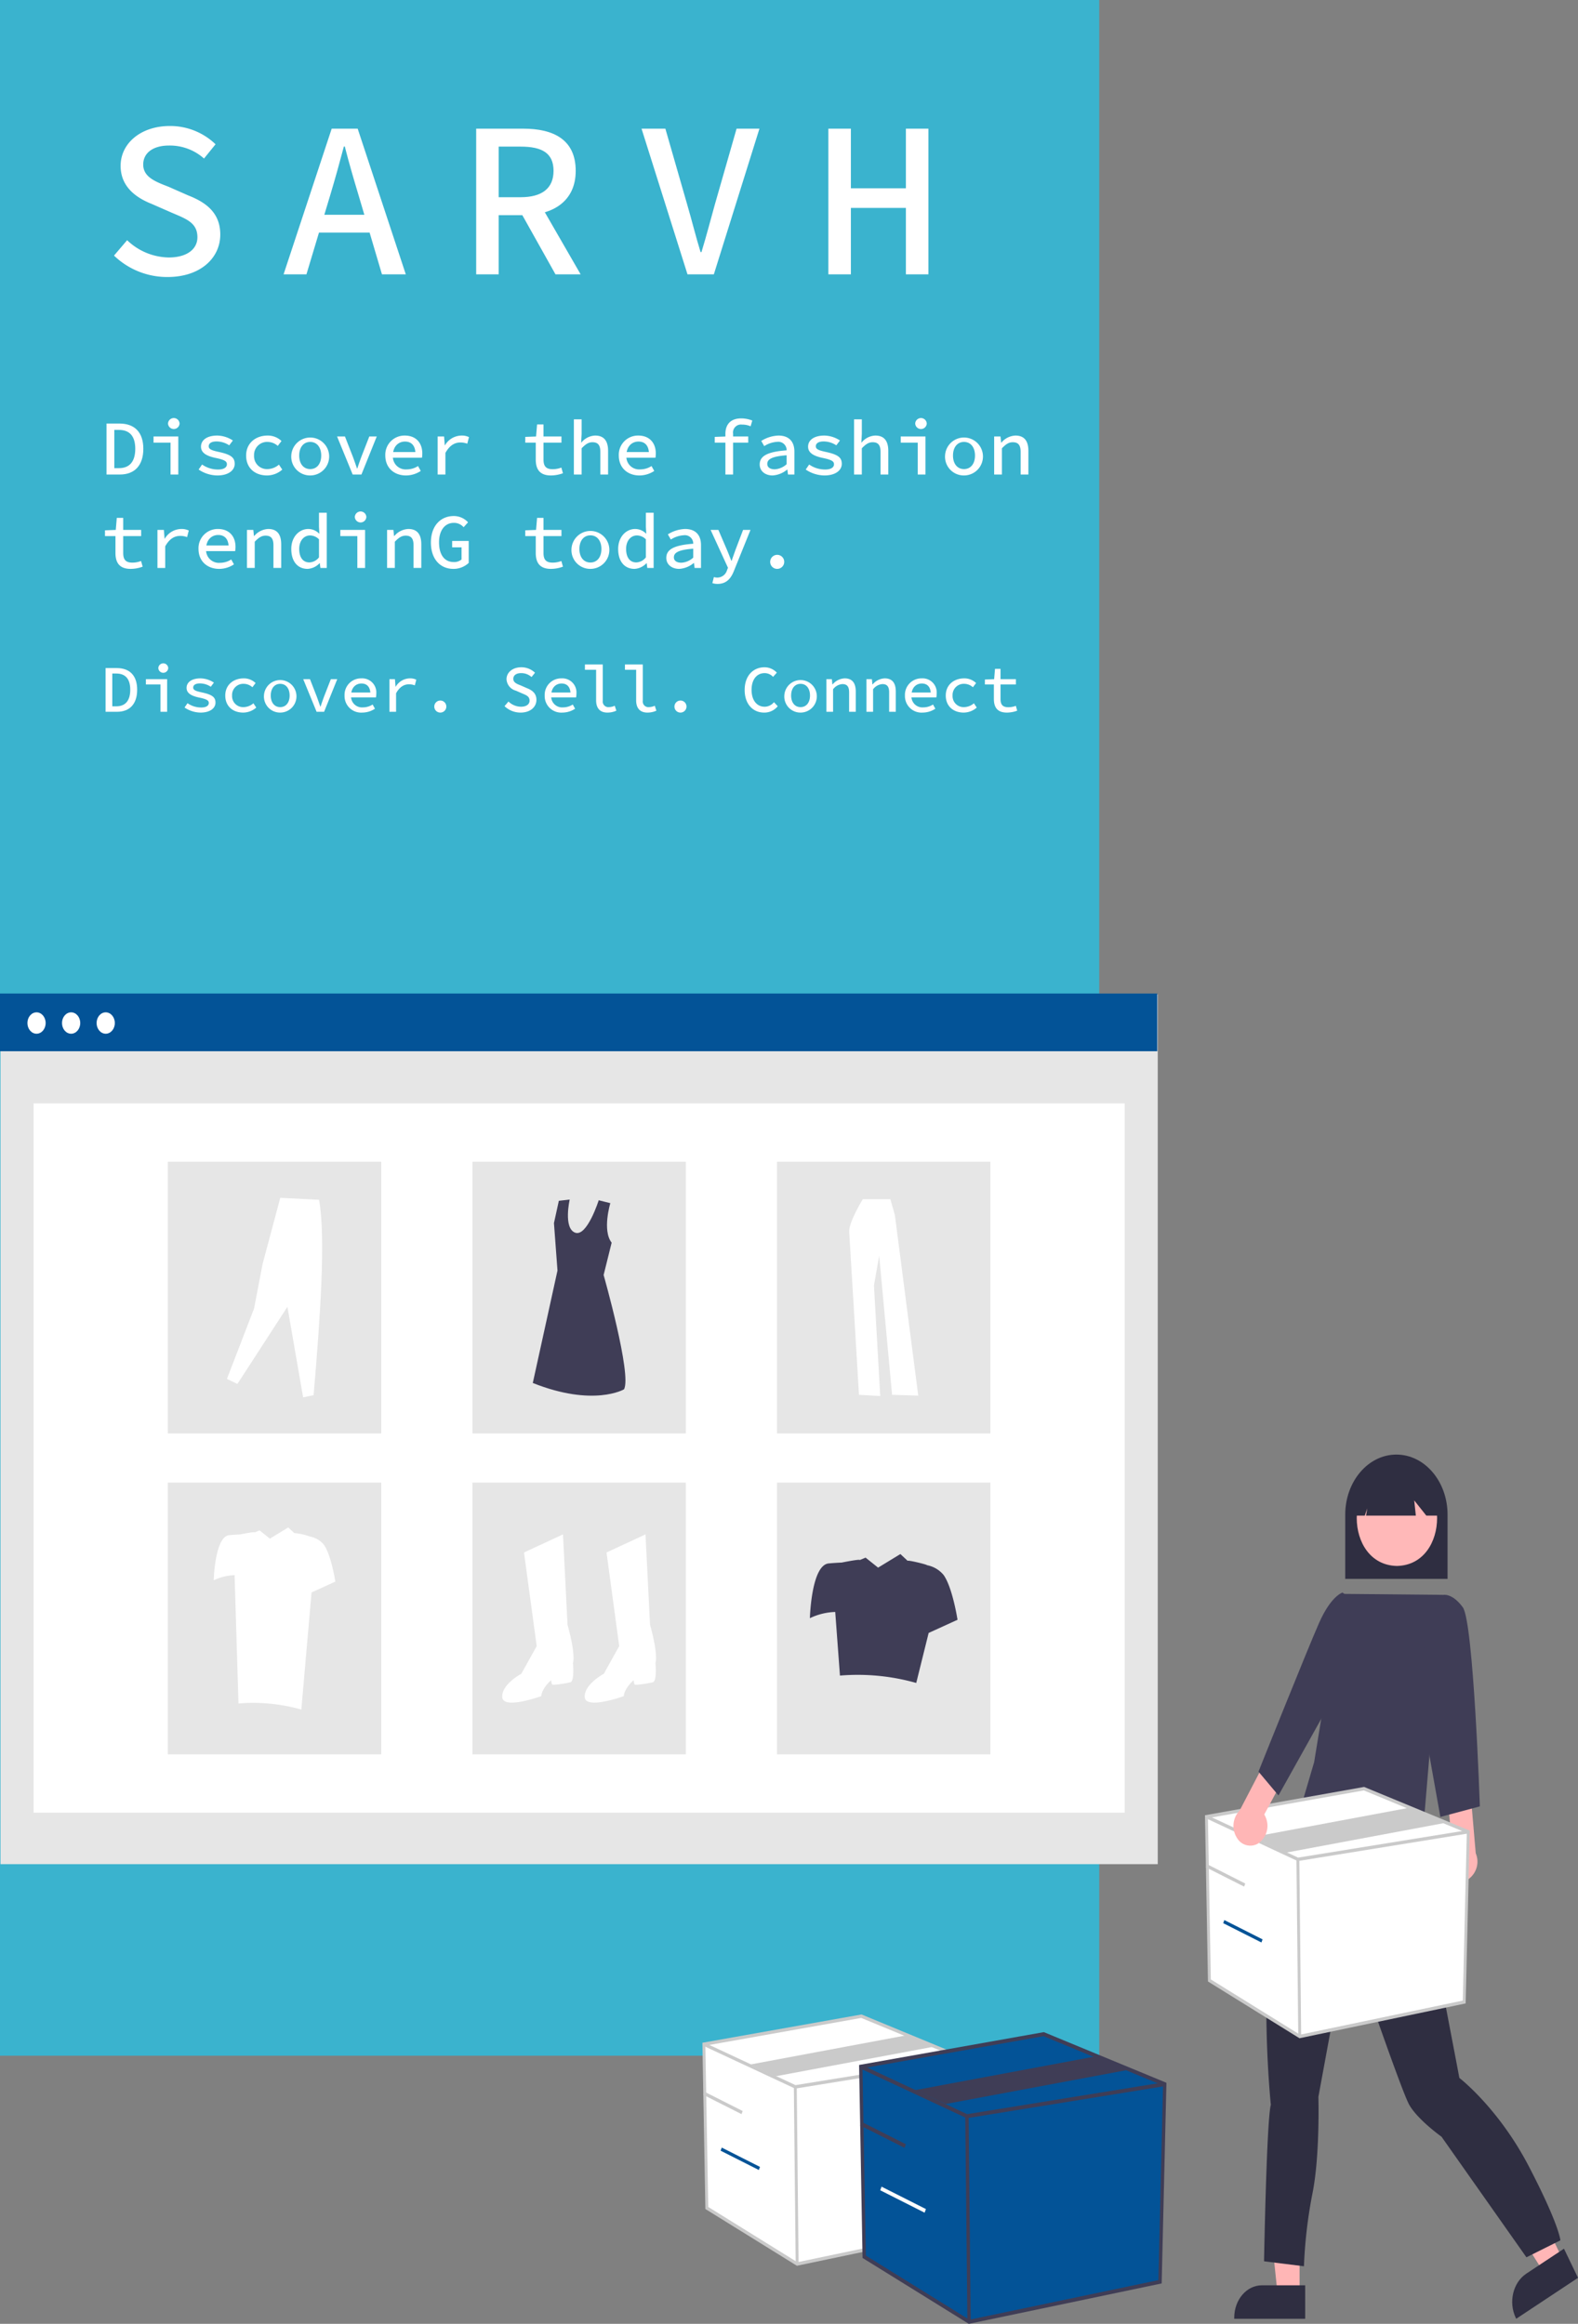 <svg xmlns="http://www.w3.org/2000/svg" preserveAspectRatio="none" viewBox="0 0 425.758 626.846"><rect x="0" y="0" width="425.758" height="626.846" fill="#808080" stroke="none"/><defs><style>.cls-1{fill:#3ab3ce;}.cls-2{fill:#e6e6e6;}.cls-3{fill:#fff;}.cls-4{fill:#035397;}.cls-5{fill:#3f3d56;}.cls-6{fill:#2f2e41;}.cls-7{fill:#ffb6b6;}.cls-8{fill:#ffb8b8;}.cls-9{fill:#cacaca;}</style></defs><title>e3387a9b-6b7d-46c3-a89c-0412e79f7ad1</title><g id="Layer_2" data-name="Layer 2"><g id="e3387a9b-6b7d-46c3-a89c-0412e79f7ad1"><rect class="cls-1" width="296.584" height="554.517"/><rect id="b93b1ef9-49b5-4354-905b-d9dddde45a10" class="cls-2" x="0.133" y="268.207" width="312.238" height="234.639"/><rect id="ef7485f9-8ecd-46d9-949e-abdd8aa9e360" class="cls-3" x="9.062" y="297.637" width="294.381" height="191.329"/><rect id="b4c2a7ec-beab-40bc-b587-23a202562f78" class="cls-4" y="268" width="312.238" height="15.565"/><ellipse id="bd6d3ebf-cb6f-4fcb-b7cd-ad5a287d3324" class="cls-3" cx="9.858" cy="275.958" rx="2.459" ry="2.885"/><ellipse id="efb1158e-7a7d-4adb-9063-fc7dc50c76d5" class="cls-3" cx="19.19" cy="275.958" rx="2.459" ry="2.885"/><ellipse id="b51f9e19-f36b-4f29-afd5-008bb0fc20dd" class="cls-3" cx="28.522" cy="275.958" rx="2.459" ry="2.885"/><rect id="b636d421-4358-445b-b124-1d058e78c733" class="cls-2" x="45.282" y="313.374" width="57.577" height="73.295"/><rect id="ab9c902d-64a9-4a2b-a9ec-6dc7022c80f6" class="cls-2" x="127.464" y="313.374" width="57.577" height="73.295"/><rect id="f4a232af-026e-479b-8040-5c62e5965d9e" class="cls-2" x="209.645" y="313.374" width="57.577" height="73.295"/><rect id="ada16aa4-f84d-4851-87ee-a2852d96226a" class="cls-2" x="45.282" y="399.936" width="57.577" height="73.295"/><rect id="ebfcbe07-3b81-4d69-a4f5-6a8318d20e8d" class="cls-2" x="127.464" y="399.936" width="57.577" height="73.295"/><rect id="ead16b6d-d132-49a9-a42f-1f570e523a46" class="cls-2" x="209.645" y="399.936" width="57.577" height="73.295"/><path id="ab8ff6e3-f37e-4992-8347-ee905fdba816" class="cls-3" d="M141.38,418.773l10.52-4.88,1.223,24.4s2.202,7.464,1.468,10.334c0,0,.489,4.88-.734,5.167s-4.649.861-4.891.574a2.517,2.517,0,0,1-.245-1.148s-2.447,2.009-2.691,4.306c0,0-10.275,3.732-10.52.287s5.137-6.316,5.137-6.316l4.159-7.464Z"/><path id="e647835b-1773-4993-9de9-376235a5ef39" class="cls-3" d="M163.644,418.773l10.518-4.88,1.223,24.4s2.202,7.464,1.468,10.334c0,0,.489,4.88-.734,5.167s-4.649.861-4.891.574a2.517,2.517,0,0,1-.245-1.148s-2.447,2.009-2.691,4.306c0,0-10.275,3.732-10.52.287s5.137-6.316,5.137-6.316l4.159-7.464Z"/><path id="ee50e840-b8e9-4cc0-9b2e-64e12816c6e5" class="cls-5" d="M164.672,324.547s-2.24,7.344.355,10.656l-2.164,8.724s7.688,27.062,5.491,30.842c0,0-8.2,4.811-24.602-1.718l6.662-30.326-.952-12.801,1.318-6.014,2.929-.341s-1.757,7.732,1.465,8.935,6.364-8.742,6.364-8.742Z"/><path id="b668efb4-5504-4326-941b-9be143c4d030" class="cls-3" d="M61.225,371.955l2.827,1.357,13.492-20.806,4.24,24.424,2.827-.603c1.813-21.057,3.293-42.534,1.478-52.692l-10.472-.528-4.754,17.793-2.313,12.061Z"/><path id="b699d661-049e-451c-8a7e-64343ac1c335" class="cls-3" d="M232.791,323.469s-3.858,6.293-3.67,8.832S231.756,376.243,231.756,376.243l5.74.331-1.695-29.81,1.411-8.06,3.482,37.538,7.057.221-6.304-48.689-1.223-4.306Z"/><path id="a4f25674-ecb7-42aa-ae9a-d508200b11eb" class="cls-5" d="M254.595,424.849a7.625,7.625,0,0,0-4.476-2.644c.048-.18-5.142-1.439-5.23-1.18l-1.957-1.829-6.014,3.664-3.379-2.699-1.57.653c.064-.325-4.872.678-4.872.678-.943.04-2.147.109-3.496.231-4.721.426-5.085,14.775-5.085,14.775a16.885,16.885,0,0,1,6.835-1.679l1.276,17.161a58.016,58.016,0,0,1,20.583,1.989l3.346-13.49,7.792-3.556S257.016,428.258,254.595,424.849Z"/><path id="b6d7fb25-d94e-4ba0-9382-3f72a4c565e4" class="cls-3" d="M87.387,416.677a6.282,6.282,0,0,0-3.688-2.178,17.245,17.245,0,0,0-4.31-.972l-1.613-1.507-4.954,3.019-2.784-2.224-1.293.539c.053-.268-4.015.559-4.015.559-.775.033-1.77.09-2.88.19-3.89.351-4.19,12.173-4.19,12.173a13.914,13.914,0,0,1,5.632-1.384l1.051,34.615a47.787,47.787,0,0,1,16.958,1.639L84.058,429.556l6.42-2.929S89.382,419.487,87.387,416.677Z"/><path id="abb48a01-b3b6-4bc9-9e6f-5cc93133d8eb" class="cls-6" d="M362.956,425.891h27.605V408.559c0-8.944-6.18-16.195-13.802-16.195s-13.802,7.251-13.802,16.195Z"/><path id="f1b40e10-dbea-4491-93e9-bf21ee1afe95" class="cls-7" d="M350.634,618.726h-5.937l-2.825-26.874h8.763Z"/><path id="f19e2682-d3fb-40a9-8809-be7b68a78ac9" class="cls-6" d="M352.148,616.451H340.455c-4.115 0-7.451,3.914-7.451,8.743v.284h19.145Z"/><path id="b3618d44-3857-42e4-aed2-10e127155f21" class="cls-7" d="M421.609,609.429l-5.17,3.425-13.719-21.771,7.631-5.055Z"/><path id="a172411a-a77d-4e4f-ac70-c8342021cfb1" class="cls-6" d="M421.975,606.574l-10.182,6.743h0c-3.584,2.374-4.848,7.707-2.825,11.912l.119.247,16.671-11.043Z"/><path id="bd1532c7-07e2-44c0-82ff-fc8e0d37942d" class="cls-6" d="M383.663,497.874l.458,2.688s1.374,1.613.687,2.419-.458,4.57-.458,4.57c.385,6.862,8.026,45.424,9.393,52.955,0,0,10.538,8.064,18.785,23.924s8.475,19.892,8.475,19.892l-9.162,4.571-22.907-32.526s-6.415-4.57-8.706-8.602-16.497-45.698-16.497-45.698l-8.02,43.547s.458,15.86-1.603,26.075a127.33,127.33,0,0,0-2.291,19.623l-10.767-1.344s.687-38.171,1.833-42.203c0,0-4.811-46.504,4.811-65.052L355.448,478.455l7.595-3.43Z"/><path id="e2a54528-859f-4f0e-9aca-6130773a8d3b" class="cls-8" d="M376.901,396.601c-14.455.29-14.452,25.519,0,25.806C391.355,422.117,391.353,396.888,376.901,396.601Z"/><path id="aeace49c-5333-476f-965d-52da8fac2318" class="cls-6" d="M365.777,408.834h2.457l.669-1.963-.335,1.963h13.437l-.436-4.107,3.266,4.107h3.258V406.609c.004-7.23-4.987-13.096-11.149-13.101s-11.161,5.852-11.165,13.082h0v.019Z"/><path id="aa5a3aa9-e50b-4b43-b42d-0c1415925835" class="cls-5" d="M361.996,429.941l27.314.26-5.771,68.712s-31.944-1.978-31.964-13.419l2.992-10.167Z"/><path id="aca4d347-909c-4b66-b72e-6bb1477aee43" class="cls-7" d="M390.484,505.555a5.98,5.98,0,0,1,.646-7.498,4.581,4.581,0,0,1,.662-.527l-1.187-12.097,6.089-2.64,1.472,17.111a5.789,5.789,0,0,1-2.188,7.129A4.139,4.139,0,0,1,390.484,505.555Z"/><path id="eab38d24-ad2d-4cbe-aaaa-db975580c866" class="cls-5" d="M385.718,436.12l3.594-5.895s2.46-.64,5.366,3.337,4.601,53.7,4.601,53.7l-10.655,2.841-6.296-35.232Z"/><polygon class="cls-3" points="325.513 490.041 326.305 534.215 350.678 549.328 395.062 540.028 396.153 494.109 368.015 482.484 325.513 490.041"/><path class="cls-9" d="M350.614,549.805l-24.693-15.311-.805-44.845,42.937-7.633.092.038L396.549,493.789,395.443,540.412Zm-23.924-15.868L350.741,548.851l43.941-9.207,1.073-45.214-27.778-11.477-42.069,7.479Z"/><polygon class="cls-9" points="350.134 502.018 350.038 501.973 325.369 490.465 325.656 489.616 350.231 501.08 396.099 493.657 396.206 494.562 350.134 502.018"/><polygon class="cls-9" points="349.793 501.555 350.571 501.544 351.067 549.322 350.288 549.333 349.793 501.555"/><polygon class="cls-9" points="347.016 499.731 338.124 495.501 380.933 487.497 389.826 491.727 347.016 499.731"/><polygon class="cls-9" points="325.359 503.694 325.667 502.855 335.98 508.066 335.673 508.904 325.359 503.694"/><polygon class="cls-4" points="330.029 518.764 330.337 517.925 340.651 523.136 340.343 523.975 330.029 518.764"/><polygon class="cls-3" points="189.91 551.413 190.702 595.587 215.074 610.7 259.459 601.4 260.549 555.481 232.412 543.856 189.91 551.413"/><path class="cls-9" d="M215.011,611.177l-24.693-15.311-.805-44.845,42.937-7.633.092.038,28.405,11.736L259.84,601.784Zm-23.924-15.868,24.051,14.914,43.941-9.207,1.073-45.214-27.778-11.477-42.069,7.479Z"/><polygon class="cls-9" points="214.531 563.39 214.435 563.345 189.766 551.836 190.053 550.988 214.627 562.452 260.496 555.029 260.603 555.934 214.531 563.39"/><polygon class="cls-9" points="214.19 562.927 214.968 562.915 215.464 610.694 214.685 610.705 214.19 562.927"/><polygon class="cls-9" points="209.259 560.063 202.52 556.873 245.33 548.869 252.068 552.059 209.259 560.063"/><polygon class="cls-9" points="189.756 565.066 190.064 564.227 200.377 569.437 200.069 570.276 189.756 565.066"/><polygon class="cls-4" points="194.426 580.136 194.734 579.297 205.048 584.508 204.74 585.347 194.426 580.136"/><polygon class="cls-4" points="232.251 557.469 233.171 608.749 261.463 626.292 312.987 615.497 314.252 562.192 281.59 548.697 232.251 557.469"/><path class="cls-5" d="M261.389,626.846,232.725,609.072l-.934-52.057,49.843-8.861.106.044,32.973,13.623-1.284,54.122ZM233.617,608.426l27.92,17.312,51.009-10.688,1.246-52.486L281.546,549.241l-48.835,8.682Z"/><polygon class="cls-5" points="260.832 571.373 260.721 571.321 232.084 557.962 232.418 556.976 260.944 570.284 314.19 561.667 314.314 562.717 260.832 571.373"/><polygon class="cls-5" points="260.436 570.835 261.34 570.822 261.915 626.286 261.011 626.299 260.436 570.835"/><polygon class="cls-5" points="255.17 567.536 246.89 563.808 296.584 554.517 304.865 558.244 255.17 567.536"/><polygon class="cls-5" points="232.072 573.319 232.429 572.345 244.402 578.393 244.045 579.367 232.072 573.319"/><polygon class="cls-3" points="237.494 590.813 237.851 589.839 249.824 595.887 249.466 596.861 237.494 590.813"/><path id="af1e2e82-f248-43bd-a869-489ddf745161" class="cls-7" d="M339.331,497.345a5.756,5.756,0,0,0,2.181-7.088,5.612,5.612,0,0,0-.402-.811l5.532-10.303-4.516-5.471L334.488,488.35a6.011,6.011,0,0,0-.668,7.536,4.137,4.137,0,0,0,5.511,1.459Z"/><path id="ed6195a6-5e50-4e12-8380-54bfefa6b2ae" class="cls-5" d="M366.193,432.649l-3.963-3.064s-3.058.805-6.311,8.145-16.369,40.16-16.369,40.16l5.392,6.421,14.384-25.747Z"/><path class="cls-3" d="M30.762,68.945,34.3,64.793a16.554,16.554,0,0,0,11.228,4.658c4.974,0,7.736-2.289,7.736-5.452,0-3.841-2.87-4.907-6.762-6.553l-5.543-2.43C36.947,53.434,32.544,50.528,32.544,44.742c0-6.123,5.512-10.753,13.269-10.753A17.637,17.637,0,0,1,58.156,38.916L55.046,42.761a13.859,13.859,0,0,0-9.491-3.503c-4.134,0-6.914,1.914-6.914,5.129,0,3.41,3.391,4.656,6.852,5.998l5.329,2.348c4.927,1.92,8.61,4.792,8.61,10.533,0,6.307-5.325,11.455-14.233,11.455A20.652,20.652,0,0,1,30.762,68.945Z"/><path class="cls-3" d="M89.492,34.709h7.014L109.485,74h-6.43L96.724,52.601c-1.279-4.257-2.566-8.644-3.698-13.092h-.24c-1.182,4.448-2.396,8.835-3.676,13.092L82.68,74h-6.168ZM83.801,57.936h18.227v4.808h-18.227Z"/><path class="cls-3" d="M128.479,34.709h12.714c8.058,0,14.136,2.88,14.136,11.379,0,8.151-6.078,11.953-14.136,11.953h-6.64V74h-6.074ZM140.474,53.2c5.739,0,8.875-2.386,8.875-7.112,0-4.824-3.136-6.538-8.875-6.538h-5.92V53.2Zm4.063-.209L156.659,74h-6.786L140.017,56.415Z"/><path class="cls-3" d="M173.093,34.709H179.523l5.885,20.455c1.324,4.53,2.239,8.354,3.612,12.847h.24c1.373-4.493,2.348-8.317,3.612-12.847L198.735,34.709h6.168L192.603,74h-7.112Z"/><path class="cls-3" d="M223.502,34.709h6.075V50.79h14.84V34.709h6.075V74h-6.075v-17.919H229.577V74h-6.075Z"/><path class="cls-3" d="M28.736,114.25h3.5c4.093,0,6.434,2.358,6.434,6.812,0,4.471-2.34,6.938-6.326,6.938H28.736Zm3.362,12.031c2.87,0,4.396-1.788,4.396-5.219,0-3.414-1.526-5.093-4.396-5.093H30.845v10.312Z"/><path class="cls-3" d="M46.014,119.41H41.427v-1.669H48.105V128H46.014Zm-.681-5.162a1.56,1.56,0,0,1,3.116,0,1.56,1.56,0,0,1-3.116,0Z"/><path class="cls-3" d="M53.592,126.656l.931-1.354A7.44,7.44,0,0,0,58.895,126.648c1.573,0,2.326-.627,2.326-1.398,0-.726-.426-1.186-3.01-1.717-2.709-.562-3.981-1.5-3.981-3.052,0-1.716,1.543-2.991,4.382-2.991a7.864,7.864,0,0,1,4.217,1.333l-.981,1.305a6.188,6.188,0,0,0-3.418-1.051c-1.526,0-2.116.603-2.116,1.305,0,.804.819,1.119,2.833,1.548,3.337.731,4.176,1.59,4.176,3.196,0,1.718-1.664,3.127-4.692,3.127A9.15,9.15,0,0,1,53.592,126.656Z"/><path class="cls-3" d="M66.408,122.888c0-3.434,2.659-5.398,5.776-5.398a5.298,5.298,0,0,1,3.763,1.471l-1.006,1.321a4.103,4.103,0,0,0-2.667-1.072,3.511,3.511,0,0,0-3.725,3.679,3.467,3.467,0,0,0,3.667,3.645,4.817,4.817,0,0,0,3.043-1.206l.898,1.345a6.255,6.255,0,0,1-4.111,1.58C68.834,128.252,66.408,126.288,66.408,122.888Z"/><path class="cls-3" d="M78.589,122.888a5.115,5.115,0,1,1,5.109,5.364A5.058,5.058,0,0,1,78.589,122.888Zm8.078,0c0-2.21-1.153-3.679-2.968-3.679S80.73,120.677,80.73,122.888c0,2.193,1.153,3.645,2.968,3.645S86.666,125.081,86.666,122.888Z"/><path class="cls-3" d="M90.947,117.741h2.126l2.167,5.55c.383,1.033.738,2.056,1.083,3.07h.084c.345-1.014.666-2.038,1.066-3.07l2.167-5.55h2.009L97.518,128H95.153Z"/><path class="cls-3" d="M103.956,122.854a5.177,5.177,0,0,1,5.262-5.364c3.01,0,4.724,1.977,4.724,4.842a7.606,7.606,0,0,1-.096,1.136h-8.441v-1.532h7.138l-.453.51c0-2.222-1.075-3.337-2.814-3.337-1.795,0-3.269,1.326-3.269,3.745a3.466,3.466,0,0,0,3.785,3.762,5.585,5.585,0,0,0,2.998-.903l.731,1.322a7.249,7.249,0,0,1-3.994,1.218C106.415,128.252,103.956,126.271,103.956,122.854Z"/><path class="cls-3" d="M118.083,117.741h1.731l.188,2.379h.05a5.238,5.238,0,0,1,4.47-2.631,4.293,4.293,0,0,1,2.012.42l-.458,1.777a5.184,5.184,0,0,0-1.878-.328c-1.47,0-2.887.75-4.023,2.82V128h-2.091Z"/><path class="cls-3" d="M144.551,123.941v-4.531h-2.827V117.85l2.91-.109.274-3.252h1.735v3.252h4.84v1.669h-4.84v4.537c0,1.764.625,2.619,2.481,2.619a6.555,6.555,0,0,0,2.337-.438l.425,1.528a9.466,9.466,0,0,1-3.246.597C145.572,128.252,144.551,126.516,144.551,123.941Z"/><path class="cls-3" d="M154.837,113.113h2.092v3.948l-.125,2.309h.067a4.993,4.993,0,0,1,3.71-1.881c2.395,0,3.488,1.475,3.488,4.146V128h-2.092v-6.09c0-1.791-.601-2.619-2.123-2.619-1.116,0-1.868.55-2.926,1.634V128h-2.092Z"/><path class="cls-3" d="M166.955,122.854a5.177,5.177,0,0,1,5.262-5.364c3.01,0,4.724,1.977,4.724,4.842a7.607,7.607,0,0,1-.096,1.136h-8.441v-1.532h7.138l-.453.51c0-2.222-1.075-3.337-2.814-3.337-1.795,0-3.269,1.326-3.269,3.745a3.466,3.466,0,0,0,3.785,3.762,5.585,5.585,0,0,0,2.998-.903l.731,1.322a7.249,7.249,0,0,1-3.994,1.218C169.414,128.252,166.955,126.271,166.955,122.854Z"/><path class="cls-3" d="M192.846,117.85l2.933-.109h6.103v1.669h-9.036Zm2.875-.817c0-2.454,1.325-4.172,4.256-4.172a8.11,8.11,0,0,1,2.994.58l-.45,1.553a5.624,5.624,0,0,0-2.322-.463,2.145,2.145,0,0,0-2.405,2.451V128h-2.074Z"/><path class="cls-3" d="M204.975,125.292c0-2.301,2.087-3.433,7.267-3.821a2.26,2.26,0,0,0-2.579-2.287,7.156,7.156,0,0,0-3.467,1.155l-.799-1.395a9.217,9.217,0,0,1,4.639-1.454c2.828,0,4.298,1.623,4.298,4.333V128h-1.727l-.167-1.331h-.067a6.734,6.734,0,0,1-3.928,1.583C206.483,128.252,204.975,127.099,204.975,125.292Zm7.267-.08v-2.402c-4.03.289-5.223,1.099-5.223,2.325,0,1.029.924,1.456,2.021,1.456A5.15,5.15,0,0,0,212.242,125.212Z"/><path class="cls-3" d="M217.39,126.656l.931-1.354a7.44,7.44,0,0,0,4.372,1.346c1.573,0,2.326-.627,2.326-1.398,0-.726-.426-1.186-3.01-1.717-2.709-.562-3.981-1.5-3.981-3.052,0-1.716,1.543-2.991,4.382-2.991a7.864,7.864,0,0,1,4.217,1.333l-.981,1.305a6.188,6.188,0,0,0-3.418-1.051c-1.525,0-2.116.603-2.116,1.305,0,.804.819,1.119,2.833,1.548,3.337.731,4.176,1.59,4.176,3.196,0,1.718-1.664,3.127-4.692,3.127A9.15,9.15,0,0,1,217.39,126.656Z"/><path class="cls-3" d="M230.436,113.113h2.092v3.948l-.125,2.309h.067a4.993,4.993,0,0,1,3.71-1.881c2.395,0,3.488,1.475,3.488,4.146V128h-2.092v-6.09c0-1.791-.601-2.619-2.123-2.619-1.116,0-1.868.55-2.926,1.634V128h-2.092Z"/><path class="cls-3" d="M247.611,119.41h-4.587v-1.669h6.678V128h-2.091Zm-.681-5.162a1.56,1.56,0,0,1,3.116,0,1.56,1.56,0,0,1-3.116,0Z"/><path class="cls-3" d="M254.985,122.888a5.116,5.116,0,1,1,5.11,5.364A5.058,5.058,0,0,1,254.985,122.888Zm8.078,0c0-2.21-1.153-3.679-2.968-3.679s-2.968,1.469-2.968,3.679c0,2.193,1.153,3.645,2.968,3.645S263.063,125.081,263.063,122.888Z"/><path class="cls-3" d="M268.235,117.741h1.71l.167,1.635h.084a5.216,5.216,0,0,1,3.78-1.887c2.399,0,3.492,1.475,3.492,4.146V128H275.376v-6.09c0-1.791-.601-2.619-2.123-2.619-1.116,0-1.868.55-2.926,1.634V128h-2.092Z"/><path class="cls-3" d="M31.153,149.142v-4.531H28.326v-1.56l2.91-.109.274-3.252h1.735v3.252h4.84v1.669H33.244V149.147c0,1.764.625,2.619,2.481,2.619a6.555,6.555,0,0,0,2.337-.438l.425,1.528a9.466,9.466,0,0,1-3.246.597C32.173,153.452,31.153,151.716,31.153,149.142Z"/><path class="cls-3" d="M42.483,142.941h1.731l.188,2.379h.05a5.238,5.238,0,0,1,4.47-2.631,4.293,4.293,0,0,1,2.012.42l-.458,1.777a5.184,5.184,0,0,0-1.878-.328c-1.47,0-2.887.75-4.023,2.82v5.822H42.483Z"/><path class="cls-3" d="M53.557,148.054a5.178,5.178,0,0,1,5.262-5.364c3.01,0,4.724,1.977,4.724,4.842a7.607,7.607,0,0,1-.096,1.136H55.006v-1.532h7.138l-.453.51c0-2.222-1.075-3.337-2.814-3.337-1.795,0-3.269,1.326-3.269,3.745a3.466,3.466,0,0,0,3.785,3.762,5.585,5.585,0,0,0,2.998-.903l.731,1.322a7.249,7.249,0,0,1-3.994,1.218C56.016,153.452,53.557,151.471,53.557,148.054Z"/><path class="cls-3" d="M66.638,142.941h1.71l.167,1.635h.084a5.216,5.216,0,0,1,3.78-1.887c2.399,0,3.492,1.475,3.492,4.146v6.364h-2.092v-6.09c0-1.791-.601-2.619-2.123-2.619-1.116,0-1.868.55-2.926,1.634v7.075h-2.092Z"/><path class="cls-3" d="M78.589,148.088c0-3.341,2.2-5.398,4.576-5.398a4.13,4.13,0,0,1,2.952,1.254H86.166l-.1-1.802v-3.829H88.158V153.2h-1.71l-.167-1.273h-.067a4.758,4.758,0,0,1-3.221,1.525C80.344,153.452,78.589,151.489,78.589,148.088Zm7.478,2.25v-4.854a3.434,3.434,0,0,0-2.427-1.05c-1.599,0-2.909,1.389-2.909,3.629,0,2.333,1.036,3.645,2.748,3.645A3.402,3.402,0,0,0,86.066,150.337Z"/><path class="cls-3" d="M96.413,144.61H91.826v-1.669h6.678V153.2h-2.091Zm-.681-5.162a1.56,1.56,0,0,1,3.116,0,1.56,1.56,0,0,1-3.116,0Z"/><path class="cls-3" d="M104.438,142.941h1.71l.167,1.635h.084a5.216,5.216,0,0,1,3.78-1.887c2.399,0,3.492,1.475,3.492,4.146v6.364h-2.092v-6.09c0-1.791-.601-2.619-2.123-2.619-1.116,0-1.868.55-2.926,1.634v7.075h-2.092Z"/><path class="cls-3" d="M116.261,146.345c0-4.482,2.603-7.146,6.168-7.146a5.16,5.16,0,0,1,3.851,1.695l-1.188,1.321a3.421,3.421,0,0,0-2.663-1.172c-2.378,0-3.972,1.999-3.972,5.245,0,3.296,1.423,5.321,3.973,5.321a3.086,3.086,0,0,0,2.102-.696v-3.273h-2.537v-1.727h4.469v5.928a5.98,5.98,0,0,1-4.159,1.611C118.834,153.452,116.261,150.869,116.261,146.345Z"/><path class="cls-3" d="M144.551,149.142v-4.531h-2.827v-1.56l2.91-.109.274-3.252h1.735v3.252h4.84v1.669h-4.84V149.147c0,1.764.625,2.619,2.481,2.619a6.556,6.556,0,0,0,2.337-.438l.425,1.528a9.466,9.466,0,0,1-3.246.597C145.572,153.452,144.551,151.716,144.551,149.142Z"/><path class="cls-3" d="M154.188,148.088a5.115,5.115,0,1,1,5.109,5.364A5.058,5.058,0,0,1,154.188,148.088Zm8.078,0c0-2.21-1.153-3.679-2.968-3.679s-2.968,1.469-2.968,3.679c0,2.193,1.153,3.645,2.968,3.645S162.265,150.281,162.265,148.088Z"/><path class="cls-3" d="M166.787,148.088c0-3.341,2.2-5.398,4.576-5.398a4.13,4.13,0,0,1,2.952,1.254h.05l-.1-1.802v-3.829h2.092V153.2h-1.71l-.167-1.273h-.067a4.758,4.758,0,0,1-3.221,1.525C168.542,153.452,166.787,151.489,166.787,148.088Zm7.478,2.25v-4.854a3.434,3.434,0,0,0-2.427-1.05c-1.599,0-2.909,1.389-2.909,3.629,0,2.333,1.036,3.645,2.748,3.645A3.402,3.402,0,0,0,174.265,150.337Z"/><path class="cls-3" d="M179.775,150.492c0-2.301,2.087-3.433,7.267-3.821a2.26,2.26,0,0,0-2.579-2.287,7.156,7.156,0,0,0-3.467,1.155l-.799-1.395a9.217,9.217,0,0,1,4.639-1.454c2.828,0,4.298,1.623,4.298,4.333v6.178h-1.727l-.167-1.331h-.067a6.734,6.734,0,0,1-3.928,1.583C181.284,153.452,179.775,152.299,179.775,150.492Zm7.267-.08v-2.402c-4.03.289-5.223,1.099-5.223,2.325,0,1.029.924,1.456,2.021,1.456A5.15,5.15,0,0,0,187.042,150.412Z"/><path class="cls-3" d="M192.204,157.296l.408-1.636a3.143,3.143,0,0,0,.893.143,2.735,2.735,0,0,0,2.636-1.955l.271-.701L191.728,142.941h2.101l2.289,5.329c.391.922.805,1.989,1.201,3.003h.084c.337-.985.725-2.056,1.057-3.003l2.028-5.329h2.001l-4.409,10.911c-.822,2.168-2.061,3.654-4.47,3.654A4.679,4.679,0,0,1,192.204,157.296Z"/><path class="cls-3" d="M207.804,151.491a1.894,1.894,0,1,1,1.893,1.961A1.88,1.88,0,0,1,207.804,151.491Z"/><path class="cls-3" d="M28.489,180.208h3.001c3.51,0,5.517,2.023,5.517,5.842C37.007,189.884,35,192,31.582,192H28.489Zm2.883,10.317c2.461,0,3.77-1.534,3.77-4.476,0-2.927-1.309-4.367-3.77-4.367H30.297v8.843Z"/><path class="cls-3" d="M43.3,184.634H39.367v-1.432h5.727V192H43.3Zm-.584-4.427a1.338,1.338,0,0,1,2.673,0,1.338,1.338,0,0,1-2.673,0Z"/><path class="cls-3" d="M49.794,190.848l.798-1.162a6.383,6.383,0,0,0,3.749,1.155c1.349,0,1.995-.539,1.995-1.199,0-.623-.365-1.017-2.581-1.473-2.324-.481-3.415-1.286-3.415-2.617,0-1.472,1.323-2.565,3.758-2.565a6.743,6.743,0,0,1,3.616,1.143l-.841,1.119a5.307,5.307,0,0,0-2.931-.901c-1.309,0-1.815.517-1.815,1.119,0,.689.702.959,2.429,1.327,2.862.627,3.581,1.364,3.581,2.741,0,1.473-1.427,2.681-4.023,2.681A7.845,7.845,0,0,1,49.794,190.848Z"/><path class="cls-3" d="M60.779,187.616c0-2.945,2.28-4.629,4.954-4.629a4.544,4.544,0,0,1,3.227,1.262l-.862,1.132a3.522,3.522,0,0,0-2.288-.92,3.011,3.011,0,0,0-3.194,3.155,2.973,2.973,0,0,0,3.145,3.126,4.132,4.132,0,0,0,2.61-1.034l.77,1.154a5.365,5.365,0,0,1-3.525,1.354C62.859,192.216,60.779,190.531,60.779,187.616Z"/><path class="cls-3" d="M71.219,187.616a4.387,4.387,0,1,1,4.381,4.6A4.338,4.338,0,0,1,71.219,187.616Zm6.927,0c0-1.896-.989-3.155-2.546-3.155-1.557,0-2.545,1.26-2.545,3.155,0,1.881.989,3.126,2.545,3.126C77.158,190.742,78.146,189.497,78.146,187.616Z"/><path class="cls-3" d="M81.812,183.202h1.823l1.858,4.76c.329.885.633,1.763.929,2.633h.072c.296-.87.57-1.748.914-2.633l1.858-4.76h1.723L87.446,192H85.419Z"/><path class="cls-3" d="M92.963,187.586a4.44,4.44,0,0,1,4.512-4.6,3.816,3.816,0,0,1,4.051,4.152,6.508,6.508,0,0,1-.082.974H94.205v-1.314h6.121l-.388.438c0-1.906-.922-2.862-2.414-2.862-1.54,0-2.803,1.137-2.803,3.211a2.972,2.972,0,0,0,3.246,3.226,4.789,4.789,0,0,0,2.571-.774l.627,1.134a6.219,6.219,0,0,1-3.425,1.044A4.466,4.466,0,0,1,92.963,187.586Z"/><path class="cls-3" d="M105.072,183.202h1.484l.161,2.041h.043a4.491,4.491,0,0,1,3.833-2.256,3.685,3.685,0,0,1,1.725.36l-.393,1.524a4.442,4.442,0,0,0-1.61-.281c-1.261,0-2.476.643-3.45,2.418V192h-1.793Z"/><path class="cls-3" d="M117.177,190.534a1.624,1.624,0,1,1,1.623,1.682A1.612,1.612,0,0,1,117.177,190.534Z"/><path class="cls-3" d="M136.127,190.483l1.062-1.246a4.967,4.967,0,0,0,3.37,1.398c1.493,0,2.322-.687,2.322-1.636,0-1.153-.861-1.473-2.029-1.967l-1.664-.73a3.379,3.379,0,0,1-2.525-3.083c0-1.837,1.654-3.227,3.982-3.227a5.292,5.292,0,0,1,3.704,1.479L143.415,182.625a4.159,4.159,0,0,0-2.848-1.051c-1.241,0-2.075.574-2.075,1.539,0,1.023,1.018,1.397,2.056,1.8l1.6.705c1.479.576,2.584,1.438,2.584,3.161,0,1.893-1.598,3.438-4.271,3.438A6.199,6.199,0,0,1,136.127,190.483Z"/><path class="cls-3" d="M146.962,187.586a4.44,4.44,0,0,1,4.512-4.6,3.816,3.816,0,0,1,4.051,4.152,6.508,6.508,0,0,1-.082.974h-7.239v-1.314h6.121l-.388.438c0-1.906-.922-2.862-2.414-2.862-1.54,0-2.803,1.137-2.803,3.211a2.972,2.972,0,0,0,3.246,3.226,4.789,4.789,0,0,0,2.571-.774l.627,1.134a6.219,6.219,0,0,1-3.425,1.044A4.466,4.466,0,0,1,146.962,187.586Z"/><path class="cls-3" d="M160.839,188.92v-8.255h-3.023v-1.432h4.816v9.795a1.514,1.514,0,0,0,1.658,1.713,3.915,3.915,0,0,0,1.574-.369l.432,1.332a5.802,5.802,0,0,1-2.425.512C161.902,192.216,160.839,191.042,160.839,188.92Z"/><path class="cls-3" d="M171.639,188.92v-8.255h-3.023v-1.432h4.816v9.795a1.514,1.514,0,0,0,1.658,1.713,3.915,3.915,0,0,0,1.574-.369l.432,1.332a5.802,5.802,0,0,1-2.425.512C172.702,192.216,171.639,191.042,171.639,188.92Z"/><path class="cls-3" d="M181.976,190.534a1.624,1.624,0,1,1,1.624,1.682A1.612,1.612,0,0,1,181.976,190.534Z"/><path class="cls-3" d="M200.917,186.121c0-3.823,2.278-6.128,5.374-6.128a4.58,4.58,0,0,1,3.308,1.454l-1.019,1.133a3.086,3.086,0,0,0-2.29-1.005c-2.099,0-3.509,1.714-3.509,4.498,0,2.826,1.41,4.563,3.536,4.563a3.26,3.26,0,0,0,2.509-1.229l1.019,1.096a4.636,4.636,0,0,1-3.706,1.714C203.224,192.216,200.917,190.001,200.917,186.121Z"/><path class="cls-3" d="M211.617,187.616a4.387,4.387,0,1,1,4.382,4.6A4.338,4.338,0,0,1,211.617,187.616Zm6.927,0c0-1.896-.989-3.155-2.545-3.155-1.557,0-2.546,1.26-2.546,3.155,0,1.881.989,3.126,2.546,3.126C217.556,190.742,218.544,189.497,218.544,187.616Z"/><path class="cls-3" d="M222.974,183.202h1.466l.143,1.403h.072a4.474,4.474,0,0,1,3.241-1.619c2.057,0,2.995,1.265,2.995,3.556V192h-1.793v-5.223c0-1.536-.516-2.246-1.821-2.246a3.417,3.417,0,0,0-2.509,1.402V192h-1.793Z"/><path class="cls-3" d="M233.774,183.202h1.466l.143,1.403h.072a4.474,4.474,0,0,1,3.241-1.619c2.057,0,2.995,1.265,2.995,3.556V192h-1.793v-5.223c0-1.536-.516-2.246-1.821-2.246a3.417,3.417,0,0,0-2.509,1.402V192h-1.793Z"/><path class="cls-3" d="M244.161,187.586a4.44,4.44,0,0,1,4.512-4.6,3.816,3.816,0,0,1,4.051,4.152,6.508,6.508,0,0,1-.082.974h-7.239v-1.314h6.121l-.388.438c0-1.906-.922-2.862-2.414-2.862-1.54,0-2.803,1.137-2.803,3.211a2.972,2.972,0,0,0,3.246,3.226,4.789,4.789,0,0,0,2.571-.774l.627,1.134a6.219,6.219,0,0,1-3.425,1.044A4.466,4.466,0,0,1,244.161,187.586Z"/><path class="cls-3" d="M255.176,187.616c0-2.945,2.28-4.629,4.954-4.629a4.544,4.544,0,0,1,3.227,1.262l-.862,1.132a3.522,3.522,0,0,0-2.288-.92,3.011,3.011,0,0,0-3.194,3.155,2.973,2.973,0,0,0,3.145,3.126,4.133,4.133,0,0,0,2.61-1.034l.77,1.154a5.365,5.365,0,0,1-3.525,1.354C257.256,192.216,255.176,190.531,255.176,187.616Z"/><path class="cls-3" d="M268.157,188.52v-3.886H265.733V183.296l2.495-.094.235-2.789h1.488v2.789h4.151v1.432h-4.151v3.891c0,1.513.536,2.246,2.127,2.246a5.622,5.622,0,0,0,2.005-.376l.364,1.31a8.124,8.124,0,0,1-2.784.512C269.033,192.216,268.157,190.728,268.157,188.52Z"/></g></g></svg>